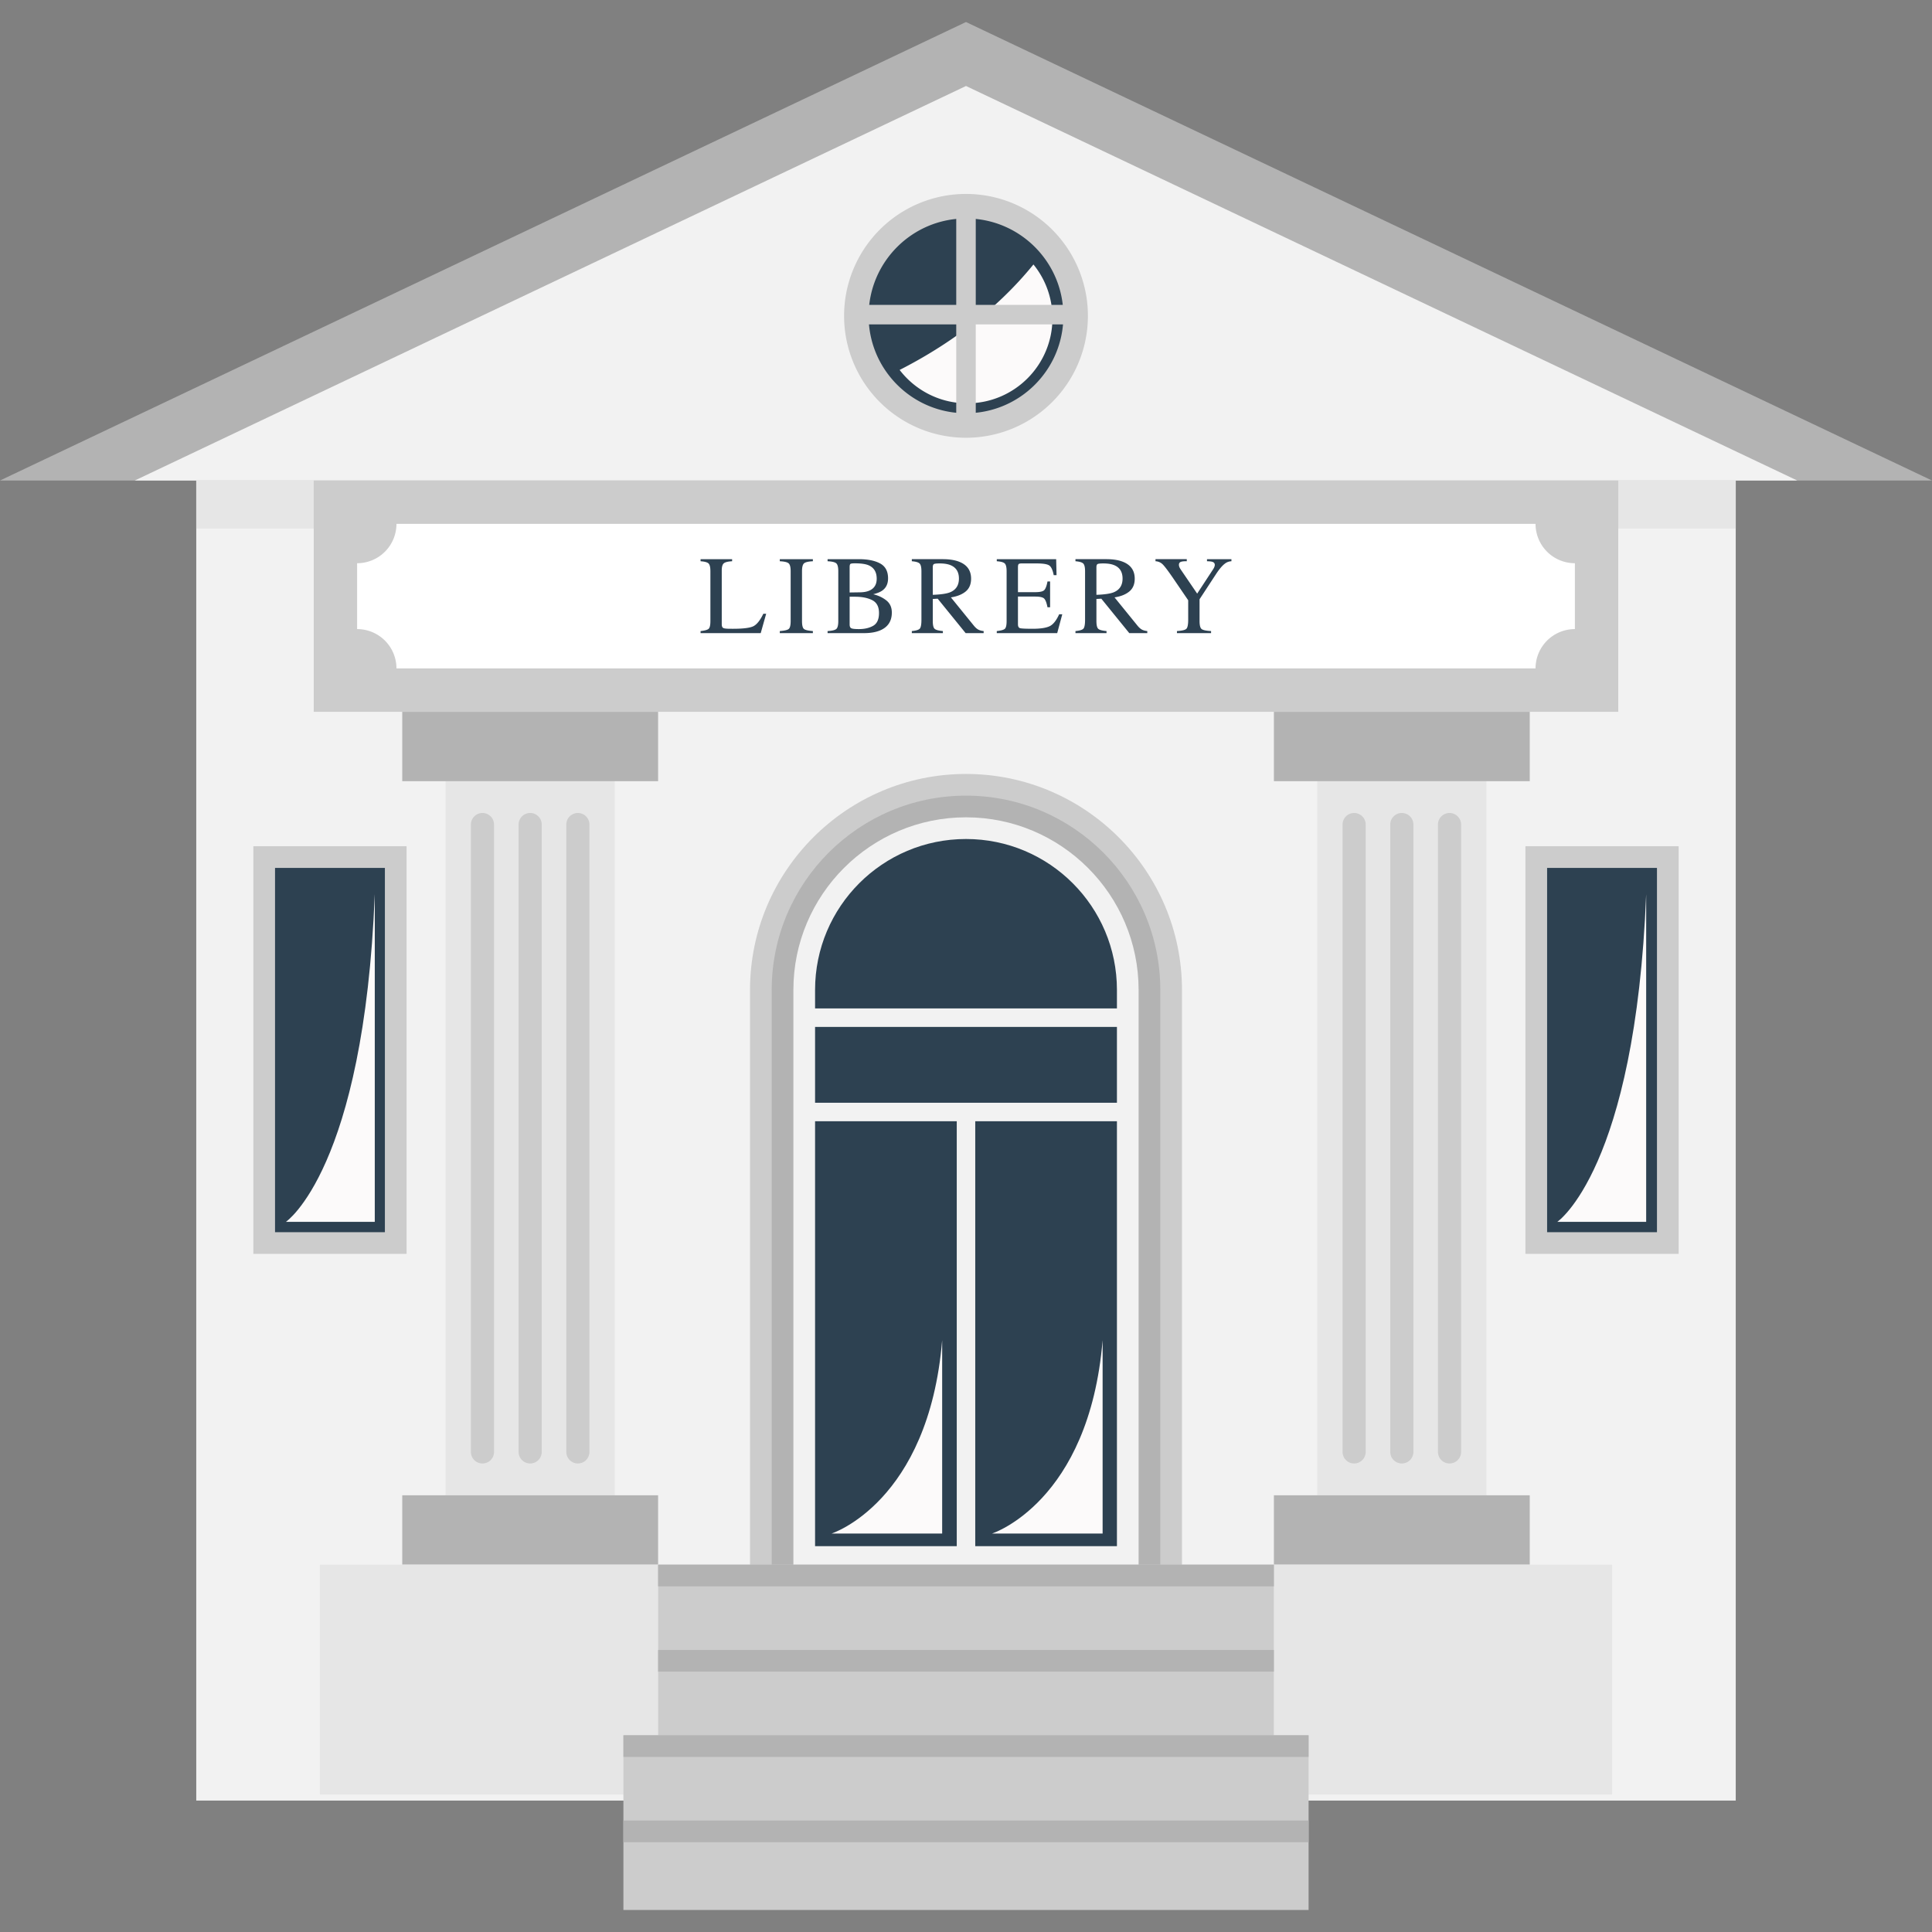 <svg t="1659780996332" class="icon" viewBox="0 0 1024 1024" version="1.1" xmlns="http://www.w3.org/2000/svg" p-id="4715" width="300" height="300"><rect x="0" y="0" width="1024" height="1024" fill="#808080" stroke="none"/><path d="M104.018 245.488h815.964v708.854h-815.964z" fill="#F2F2F2" p-id="4716"></path><path d="M397.526 842.479V524.685c0-63.119 51.353-114.472 114.474-114.472s114.474 51.353 114.474 114.472v317.791h-228.948z" fill="#CCCCCC" p-id="4717"></path><path d="M409.018 842.479V524.685c0-56.784 46.197-102.979 102.982-102.979s102.982 46.197 102.982 102.979v317.791h-205.963z" fill="#B3B3B3" p-id="4718"></path><path d="M420.511 830.987V524.685c0-50.447 41.04-91.487 91.487-91.487s91.489 41.04 91.489 91.487v306.299h-182.976z" fill="#F2F2F2" p-id="4719"></path><path d="M512 444.691c44.179 0 79.997 35.815 79.997 79.994v294.807h-159.991v-294.804c-0.002-44.182 35.813-79.997 79.994-79.997z" fill="#2D4151" p-id="4720"></path><path d="M584.409 710.35v102.451H525.802c0 0.002 51.429-16.453 58.607-102.451zM499.365 710.35v102.451H440.758c0 0.002 51.429-16.453 58.607-102.451z" fill="#FCFAFA" p-id="4721"></path><path d="M919.982 245.488v34.615h-815.964v-34.615h41.143l366.839-174.111 366.839 174.111z" fill="#E6E6E6" p-id="4722"></path><path d="M1024 254.682H0L512 11.674z" fill="#B3B3B3" p-id="4723"></path><path d="M952.579 254.682H71.423L512 45.579z" fill="#F2F2F2" p-id="4724"></path><path d="M236.181 414.043h89.641v378.485h-89.641z" fill="#E6E6E6" p-id="4725"></path><path d="M213.196 377.267h135.611v36.776h-135.611zM213.196 792.526h135.611v36.776h-135.611z" fill="#B3B3B3" p-id="4726"></path><path d="M698.178 414.043h89.641v378.485h-89.641z" fill="#E6E6E6" p-id="4727"></path><path d="M675.193 377.267h135.611v36.776h-135.611zM675.193 792.526h135.611v36.776h-135.611z" fill="#B3B3B3" p-id="4728"></path><path d="M169.525 829.302h179.282v121.82h-179.282zM675.193 829.302h179.282v121.82h-179.282z" fill="#E6E6E6" p-id="4729"></path><path d="M348.807 829.302h326.385v177.135h-326.385z" fill="#CCCCCC" p-id="4730"></path><path d="M348.807 829.302h326.385v11.492h-326.385zM348.807 874.509h326.385v11.492h-326.385z" fill="#B3B3B3" p-id="4731"></path><path d="M330.419 919.713h363.161v92.615h-363.161z" fill="#CCCCCC" p-id="4732"></path><path d="M330.419 919.713h363.161v11.492h-363.161zM330.419 964.913h363.161v11.492h-363.161z" fill="#B3B3B3" p-id="4733"></path><path d="M166.293 254.682h691.415v122.585H166.293z" fill="#CCCCCC" p-id="4734"></path><path d="M834.722 333.428v-34.909a20.854 20.854 0 0 1-20.854-20.854H210.132a20.854 20.854 0 0 1-20.854 20.854v34.909a20.854 20.854 0 0 1 20.854 20.854h603.737a20.852 20.852 0 0 1 20.852-20.854z" fill="#FFFFFF" p-id="4735"></path><path d="M255.718 775.674a6.13 6.13 0 0 1-6.13-6.13V437.028a6.13 6.13 0 1 1 12.26 0v332.516a6.13 6.13 0 0 1-6.13 6.13zM281.002 775.674a6.13 6.13 0 0 1-6.13-6.13V437.028a6.13 6.13 0 1 1 12.26 0v332.516a6.13 6.13 0 0 1-6.13 6.13zM306.285 775.674a6.13 6.13 0 0 1-6.13-6.13V437.028a6.13 6.13 0 1 1 12.26 0v332.516a6.13 6.13 0 0 1-6.13 6.13z" fill="#CCCCCC" p-id="4736"></path><path d="M717.715 775.674a6.13 6.13 0 0 1-6.13-6.13V437.028a6.13 6.13 0 1 1 12.26 0v332.516a6.13 6.13 0 0 1-6.13 6.13zM742.998 775.674a6.13 6.13 0 0 1-6.13-6.13V437.028a6.13 6.13 0 1 1 12.26 0v332.516a6.13 6.13 0 0 1-6.13 6.13zM768.282 775.674a6.13 6.13 0 0 1-6.13-6.13V437.028a6.13 6.13 0 1 1 12.26 0v332.516a6.13 6.13 0 0 1-6.13 6.13z" fill="#CCCCCC" p-id="4737"></path><path d="M371.319 334.476c2.177-0.23 3.59-0.618 4.238-1.165 0.646-0.547 0.97-1.933 0.97-4.158v-26.354c0-2.103-0.319-3.475-0.956-4.123-0.637-0.646-2.053-1.046-4.252-1.2v-1.099h16.719v1.099c-2.179 0.115-3.641 0.473-4.381 1.071-0.742 0.598-1.112 1.88-1.112 3.848v28.467c0 0.655 0.11 1.172 0.333 1.547 0.221 0.377 0.708 0.614 1.462 0.71 0.444 0.057 0.912 0.097 1.404 0.115 0.492 0.018 1.416 0.03 2.767 0.03 5.27 0 8.833-0.434 10.688-1.301 1.853-0.869 3.648-3.087 5.385-6.654h1.506l-2.896 10.27h-31.875v-1.101zM413.307 334.476c2.411-0.172 3.974-0.533 4.689-1.08 0.713-0.547 1.069-1.961 1.069-4.243v-26.354c0-2.179-0.359-3.581-1.069-4.209-0.715-0.627-2.278-0.998-4.689-1.115v-1.099h17.533v1.099c-2.413 0.115-3.974 0.487-4.689 1.115-0.713 0.627-1.069 2.03-1.069 4.209v26.354c0 2.282 0.356 3.698 1.069 4.243 0.713 0.547 2.276 0.906 4.689 1.08v1.099h-17.533v-1.099zM438.637 334.476c2.379-0.133 3.919-0.503 4.62-1.108 0.699-0.605 1.05-2.009 1.05-4.215v-26.354c0-2.179-0.352-3.581-1.05-4.209-0.701-0.627-2.241-0.998-4.62-1.115v-1.099h16.59c4.742 0 8.504 0.763 11.288 2.287s4.176 4.151 4.176 7.875c0 2.8-0.975 4.923-2.921 6.371-1.101 0.83-2.749 1.515-4.949 2.055 2.719 0.655 5.043 1.749 6.971 3.28 1.928 1.533 2.894 3.678 2.894 6.431 0 4.625-2.138 7.806-6.415 9.539-2.255 0.906-5.031 1.358-8.325 1.358h-19.31v-1.096z m22.275-21.498c2.508-1.158 3.76-3.236 3.76-6.231 0-3.537-1.446-5.923-4.34-7.16-1.6-0.676-4.032-1.014-7.291-1.014-1.234 0-1.997 0.108-2.285 0.319-0.292 0.211-0.434 0.793-0.434 1.74v13.391l5.643-0.087c1.986-0.041 3.634-0.359 4.946-0.958z m1.91 18.689c2.043-1.177 3.066-3.434 3.066-6.769 0-3.317-1.195-5.583-3.588-6.799-2.39-1.216-5.438-1.823-9.141-1.823h-1.722c-0.241 0-0.611-0.009-1.112-0.028v14.754c0 1.023 0.29 1.682 0.869 1.981s1.919 0.448 4.02 0.448c3.027 0 5.562-0.586 7.608-1.765zM483.287 334.476c2.273-0.211 3.691-0.653 4.252-1.324 0.559-0.671 0.839-2.236 0.839-4.694v-25.66c0-2.082-0.315-3.448-0.942-4.094-0.625-0.646-2.011-1.057-4.151-1.23v-1.099h16.402c3.413 0 6.256 0.432 8.534 1.301 4.321 1.637 6.479 4.65 6.479 9.042 0 2.947-0.958 5.211-2.878 6.79-1.919 1.579-4.528 2.62-7.824 3.119l12.207 15.037c0.754 0.919 1.503 1.588 2.257 2.009 0.749 0.421 1.715 0.687 2.894 0.802v1.099h-9.543l-14.821-18.255-2.597 0.145v11.676c0 2.193 0.331 3.581 0.998 4.165 0.664 0.586 2.117 0.975 4.353 1.168v1.099h-16.459v-1.096z m20.252-20.542c3.142-1.289 4.714-3.714 4.714-7.277 0-3.427-1.409-5.765-4.225-7.015-1.503-0.673-3.501-1.011-5.99-1.011-1.676 0-2.703 0.122-3.08 0.361-0.375 0.241-0.563 0.804-0.563 1.689v14.584c4.261-0.154 7.309-0.598 9.143-1.331zM528.317 334.476c2.177-0.23 3.59-0.618 4.238-1.165 0.646-0.547 0.97-1.933 0.97-4.158v-26.354c0-2.103-0.319-3.475-0.956-4.123-0.637-0.646-2.053-1.046-4.252-1.2v-1.099h31.476l0.202 8.477h-1.503c-0.501-2.611-1.253-4.3-2.257-5.068s-3.241-1.152-6.712-1.152h-8.065c-0.871 0-1.409 0.14-1.611 0.421s-0.303 0.804-0.303 1.577v13.221h9.141c2.524 0 4.135-0.372 4.831-1.122 0.694-0.749 1.253-2.264 1.678-4.549h1.388v13.683h-1.388c-0.444-2.296-1.014-3.813-1.708-4.558-0.694-0.742-2.296-1.112-4.802-1.112h-9.141v14.667c0 1.177 0.37 1.871 1.115 2.082 0.742 0.211 2.967 0.317 6.679 0.317 4.018 0 6.983-0.439 8.893-1.317 1.912-0.876 3.632-3.004 5.156-6.378h1.65l-2.692 10.01h-32.025l-0.002-1.099zM570.016 334.476c2.273-0.211 3.691-0.653 4.252-1.324 0.559-0.671 0.839-2.236 0.839-4.694v-25.66c0-2.082-0.315-3.448-0.942-4.094-0.625-0.646-2.011-1.057-4.151-1.23v-1.099h16.402c3.413 0 6.256 0.432 8.534 1.301 4.321 1.637 6.479 4.65 6.479 9.042 0 2.947-0.958 5.211-2.878 6.79-1.919 1.579-4.528 2.62-7.824 3.119l12.207 15.037c0.754 0.919 1.503 1.588 2.259 2.009 0.749 0.421 1.715 0.687 2.894 0.802v1.099h-9.543l-14.821-18.255-2.597 0.145v11.676c0 2.193 0.331 3.581 0.998 4.165 0.664 0.586 2.117 0.975 4.353 1.168v1.099h-16.459v-1.096h-0.002z m20.252-20.542c3.142-1.289 4.714-3.714 4.714-7.277 0-3.427-1.409-5.765-4.225-7.015-1.506-0.673-3.501-1.011-5.99-1.011-1.676 0-2.703 0.122-3.08 0.361-0.375 0.241-0.563 0.804-0.563 1.689v14.584c4.261-0.154 7.309-0.598 9.143-1.331zM629.018 296.374v1.099c-1.388-0.039-2.43 0.067-3.124 0.317s-1.041 0.791-1.041 1.62c0 0.251 0.057 0.565 0.175 0.94 0.115 0.377 0.375 0.873 0.781 1.489l8.718 12.789 8.507-12.991c0.345-0.559 0.572-1.023 0.678-1.388 0.106-0.365 0.159-0.637 0.159-0.809 0-0.848-0.455-1.409-1.358-1.678-0.54-0.175-1.466-0.269-2.777-0.29v-1.099h12.947v1.099c-1.193 0.057-2.262 0.414-3.204 1.071-1.464 1.023-3.11 2.921-4.939 5.7l-8.75 13.366v11.522c0 2.292 0.372 3.721 1.112 4.289 0.742 0.568 2.407 0.919 4.992 1.053v1.099H623.81v-1.099c2.68-0.154 4.344-0.554 4.99-1.198 0.646-0.646 0.97-2.257 0.97-4.838v-10.281l-7.753-11.368c-2.68-3.914-4.563-6.427-5.643-7.537a5.716 5.716 0 0 0-3.935-1.779v-1.099h16.579z" fill="#2D4151" p-id="4738"></path><path d="M424.655 534.488h174.687v9.801h-174.687zM424.655 584.481h174.687v9.801h-174.687z" fill="#F2F2F2" p-id="4739"></path><path d="M507.1 588.232h9.801v235.326h-9.801z" fill="#F2F2F2" p-id="4740"></path><path d="M512 167.406m-64.615 0a64.615 64.615 0 1 0 129.23 0 64.615 64.615 0 1 0-129.23 0Z" fill="#CCCCCC" p-id="4741"></path><path d="M563.613 167.408c0 28.501-23.1 51.624-51.624 51.624-16.687 0-31.535-7.93-40.959-20.227a51.284 51.284 0 0 1-10.642-31.397c0-28.501 23.1-51.624 51.601-51.624 16.204 0 30.662 7.47 40.109 19.123 7.217 8.872 11.515 20.181 11.515 32.501z" fill="#2D4151" p-id="4742"></path><path d="M557.82 168.606c0 24.934-20.208 45.163-45.163 45.163-14.598 0-27.589-6.937-35.833-17.696 34.144-17.393 56.584-38.226 70.922-55.902a44.889 44.889 0 0 1 10.074 28.435z" fill="#FCFAFA" p-id="4743"></path><path d="M506.828 108.728h10.343v116.074h-10.343z" fill="#CCCCCC" p-id="4744"></path><path d="M453.963 161.593h116.074v10.343h-116.074z" fill="#CCCCCC" p-id="4745"></path><path d="M134.282 448.52h81.213v216.058H134.282z" fill="#CCCCCC" p-id="4746"></path><path d="M145.775 460.013h58.228v193.073H145.775z" fill="#2D4151" p-id="4747"></path><path d="M808.505 448.52h81.215v216.058h-81.215z" fill="#CCCCCC" p-id="4748"></path><path d="M819.998 460.013h58.228v193.073h-58.228z" fill="#2D4151" p-id="4749"></path><path d="M198.64 473.912v173.704H151.523c0 0.002 41.345-27.894 47.117-173.704zM872.504 473.912v173.704H825.388c0 0.002 41.343-27.894 47.117-173.704z" fill="#FCFAFA" p-id="4750"></path></svg>